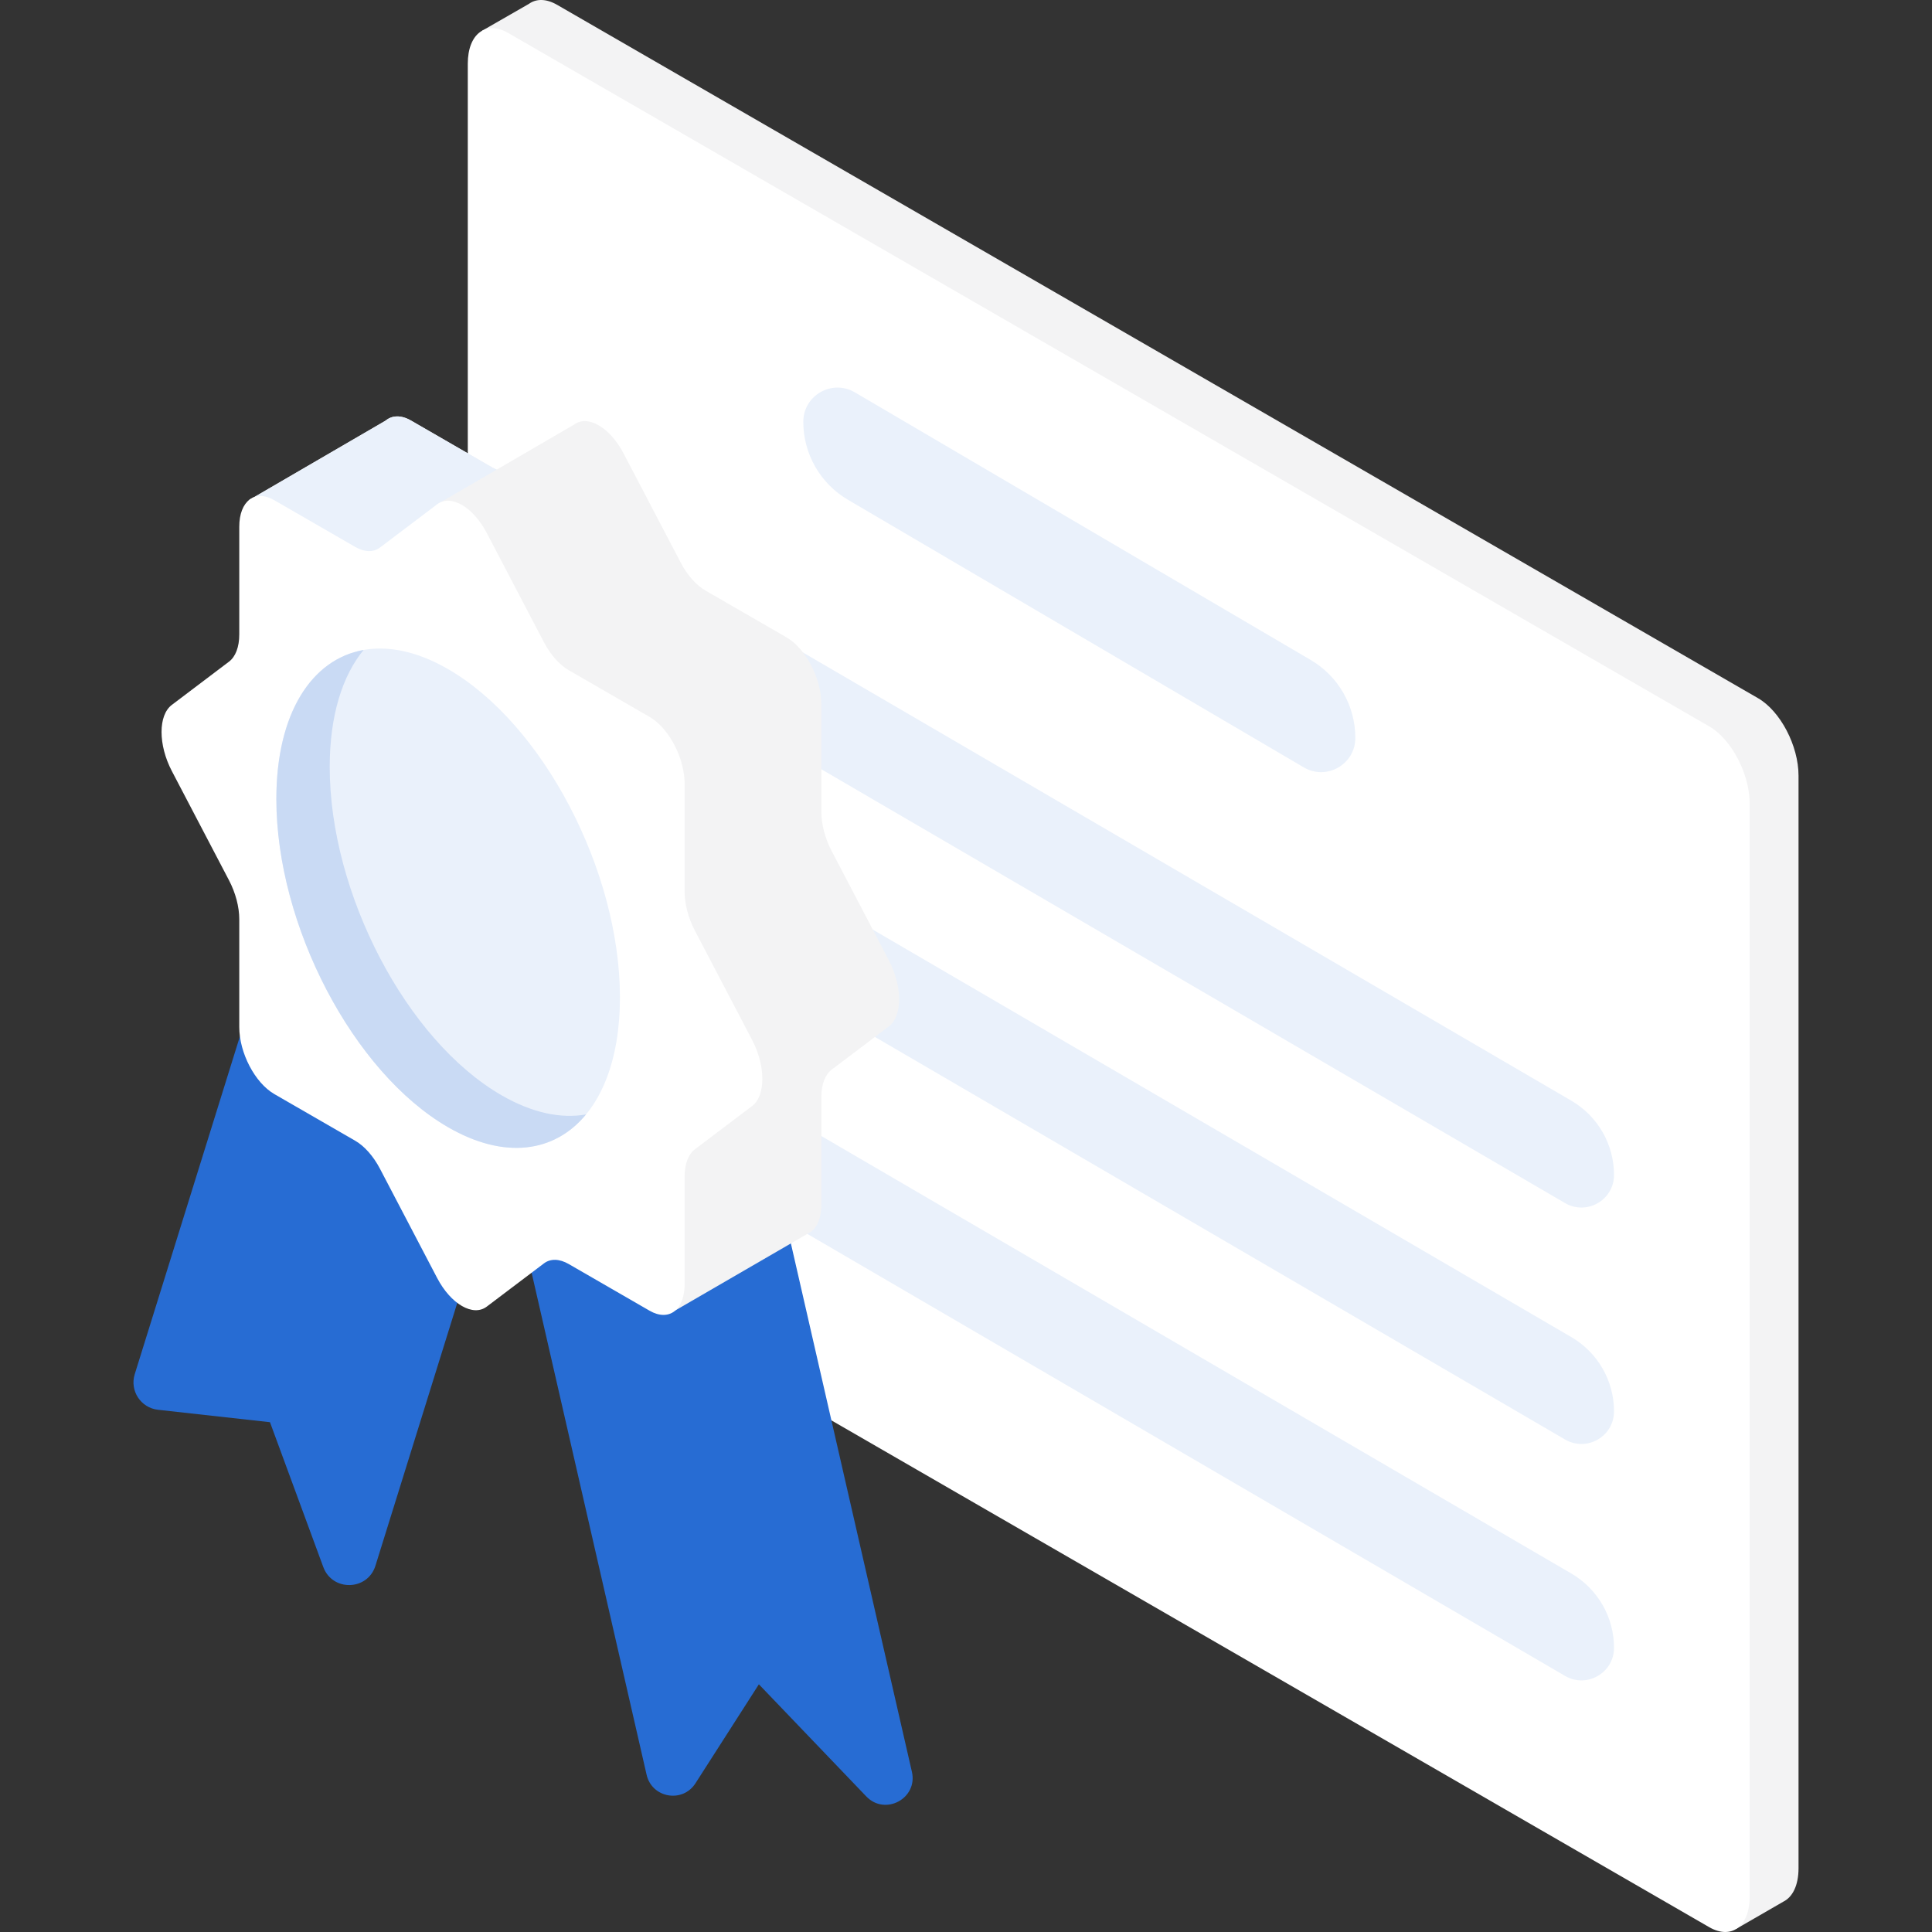 <svg width="102" height="102" viewBox="0 0 102 102" fill="none" xmlns="http://www.w3.org/2000/svg">
<rect x="0" y="0" width="102" height="102" fill="#333333" stroke="none"/>
<path d="M25.453 1.623L27.916 0.209L27.916 0.21C28.302 -0.074 28.831 -0.081 29.415 0.256L92.813 36.859C93.995 37.541 94.953 39.372 94.953 40.948V98.637C94.953 99.541 94.637 100.163 94.144 100.402L94.145 100.402L91.661 101.836L25.453 1.623Z" fill="#F3F3F4"/>
<path d="M26.837 1.745L90.235 38.347C91.417 39.03 92.375 40.86 92.375 42.436V100.125C92.375 101.701 91.417 102.426 90.235 101.743L26.837 65.141C25.655 64.458 24.697 62.627 24.697 61.052V3.362C24.697 1.787 25.656 1.062 26.837 1.745Z" fill="white"/>
<path d="M69.187 34.836L45.126 20.711C43.922 20.009 42.41 20.877 42.41 22.271C42.41 23.105 42.629 23.924 43.044 24.648C43.46 25.371 44.058 25.972 44.778 26.392L68.839 40.517C70.043 41.219 71.555 40.351 71.555 38.957C71.555 38.123 71.336 37.303 70.921 36.58C70.505 35.857 69.907 35.256 69.187 34.836ZM82.959 58.111L34.445 29.812C33.299 29.144 31.86 29.97 31.86 31.297C31.86 32.09 32.069 32.87 32.464 33.558C32.859 34.246 33.428 34.819 34.114 35.218L82.627 63.517C83.773 64.185 85.212 63.358 85.212 62.032C85.212 61.239 85.004 60.459 84.609 59.771C84.213 59.083 83.644 58.51 82.959 58.111ZM82.959 70.592L34.445 42.293C33.299 41.625 31.86 42.452 31.86 43.778C31.86 44.572 32.069 45.352 32.464 46.04C32.859 46.728 33.428 47.3 34.114 47.7L82.627 75.999C83.773 76.666 85.212 75.84 85.212 74.513C85.212 73.72 85.004 72.94 84.609 72.252C84.213 71.564 83.644 70.992 82.959 70.592ZM82.959 83.074L34.445 54.775C33.299 54.107 31.86 54.934 31.86 56.26C31.86 57.053 32.069 57.833 32.464 58.521C32.859 59.209 33.428 59.782 34.114 60.181L82.627 88.48C83.773 89.148 85.212 88.322 85.212 86.995C85.212 86.202 85.004 85.422 84.609 84.734C84.213 84.046 83.644 83.473 82.959 83.074Z" fill="#EAF1FB"/>
<path d="M22.583 43.248L36.982 44.805L48.144 93.543C48.466 94.947 46.732 95.882 45.735 94.842L40.065 88.923L36.717 94.149C36.038 95.209 34.419 94.927 34.138 93.7L22.583 43.248Z" fill="#276CD3"/>
<path d="M28.773 53.915L16.813 41.399L7.113 72.551C6.841 73.424 7.433 74.328 8.341 74.429L14.253 75.085L17.068 82.731C17.549 84.035 19.409 83.988 19.822 82.661L28.773 53.915Z" fill="#276CD3"/>
<path d="M13.143 26.405L20.355 22.209C20.693 21.924 21.172 21.898 21.705 22.206L25.972 24.67C26.055 24.717 26.14 24.758 26.229 24.791L30.3 22.422C31.023 21.875 32.196 22.552 32.919 23.934L35.937 29.7C36.284 30.363 36.755 30.896 37.246 31.179L41.514 33.643C42.537 34.234 43.366 35.818 43.366 37.182V42.872C43.366 43.527 43.561 44.268 43.909 44.932L46.926 50.697C47.65 52.08 47.65 53.643 46.926 54.19L43.909 56.471C43.561 56.734 43.366 57.249 43.366 57.904V63.594C43.366 64.385 43.086 64.926 42.652 65.127L35.656 69.183L13.143 26.405Z" fill="#F3F3F4"/>
<path d="M17.378 31.8C16.947 31.729 16.432 31.66 15.868 31.582L13.144 26.405L20.355 22.209C20.693 21.924 21.172 21.898 21.705 22.206L25.973 24.67C26.055 24.717 26.141 24.758 26.23 24.791L23.079 26.625C23.079 26.625 21.218 32.431 17.378 31.8Z" fill="#EAF1FB"/>
<path d="M23.079 26.625L20.061 28.907C19.714 29.169 19.243 29.157 18.752 28.874L14.484 26.41C13.461 25.819 12.632 26.446 12.632 27.81V33.5C12.632 34.155 12.437 34.671 12.089 34.933L9.072 37.215C8.348 37.761 8.348 39.325 9.072 40.707L12.089 46.473C12.437 47.137 12.632 47.877 12.632 48.532V54.222C12.632 55.587 13.461 57.171 14.484 57.762L18.752 60.225C19.243 60.509 19.714 61.041 20.061 61.705L23.079 67.471C23.802 68.853 24.975 69.53 25.698 68.983L28.716 66.702C29.063 66.439 29.534 66.451 30.026 66.735L34.293 69.198C35.316 69.789 36.145 69.162 36.145 67.798V62.108C36.145 61.453 36.341 60.938 36.688 60.675L39.706 58.394C40.429 57.847 40.429 56.283 39.706 54.901L36.688 49.136C36.34 48.472 36.145 47.731 36.145 47.076V41.386C36.145 40.022 35.316 38.438 34.293 37.847L30.026 35.383C29.534 35.099 29.063 34.567 28.716 33.904L25.698 28.138C24.975 26.756 23.802 26.078 23.079 26.625Z" fill="white"/>
<path d="M14.59 42.184C14.59 35.506 18.651 32.436 23.66 35.328C28.669 38.22 32.73 45.978 32.73 52.657C32.73 59.336 28.669 62.406 23.66 59.514C18.651 56.622 14.59 48.863 14.59 42.184Z" fill="#EAF1FB"/>
<path d="M19.196 34.315C18.072 35.68 17.407 37.791 17.407 40.494C17.407 47.173 21.467 54.932 26.477 57.824C28.099 58.761 29.623 59.071 30.94 58.837C29.287 60.844 26.642 61.236 23.66 59.514C18.651 56.622 14.59 48.863 14.59 42.184C14.59 37.669 16.446 34.804 19.196 34.315Z" fill="#C9DAF4"/>
</svg>
